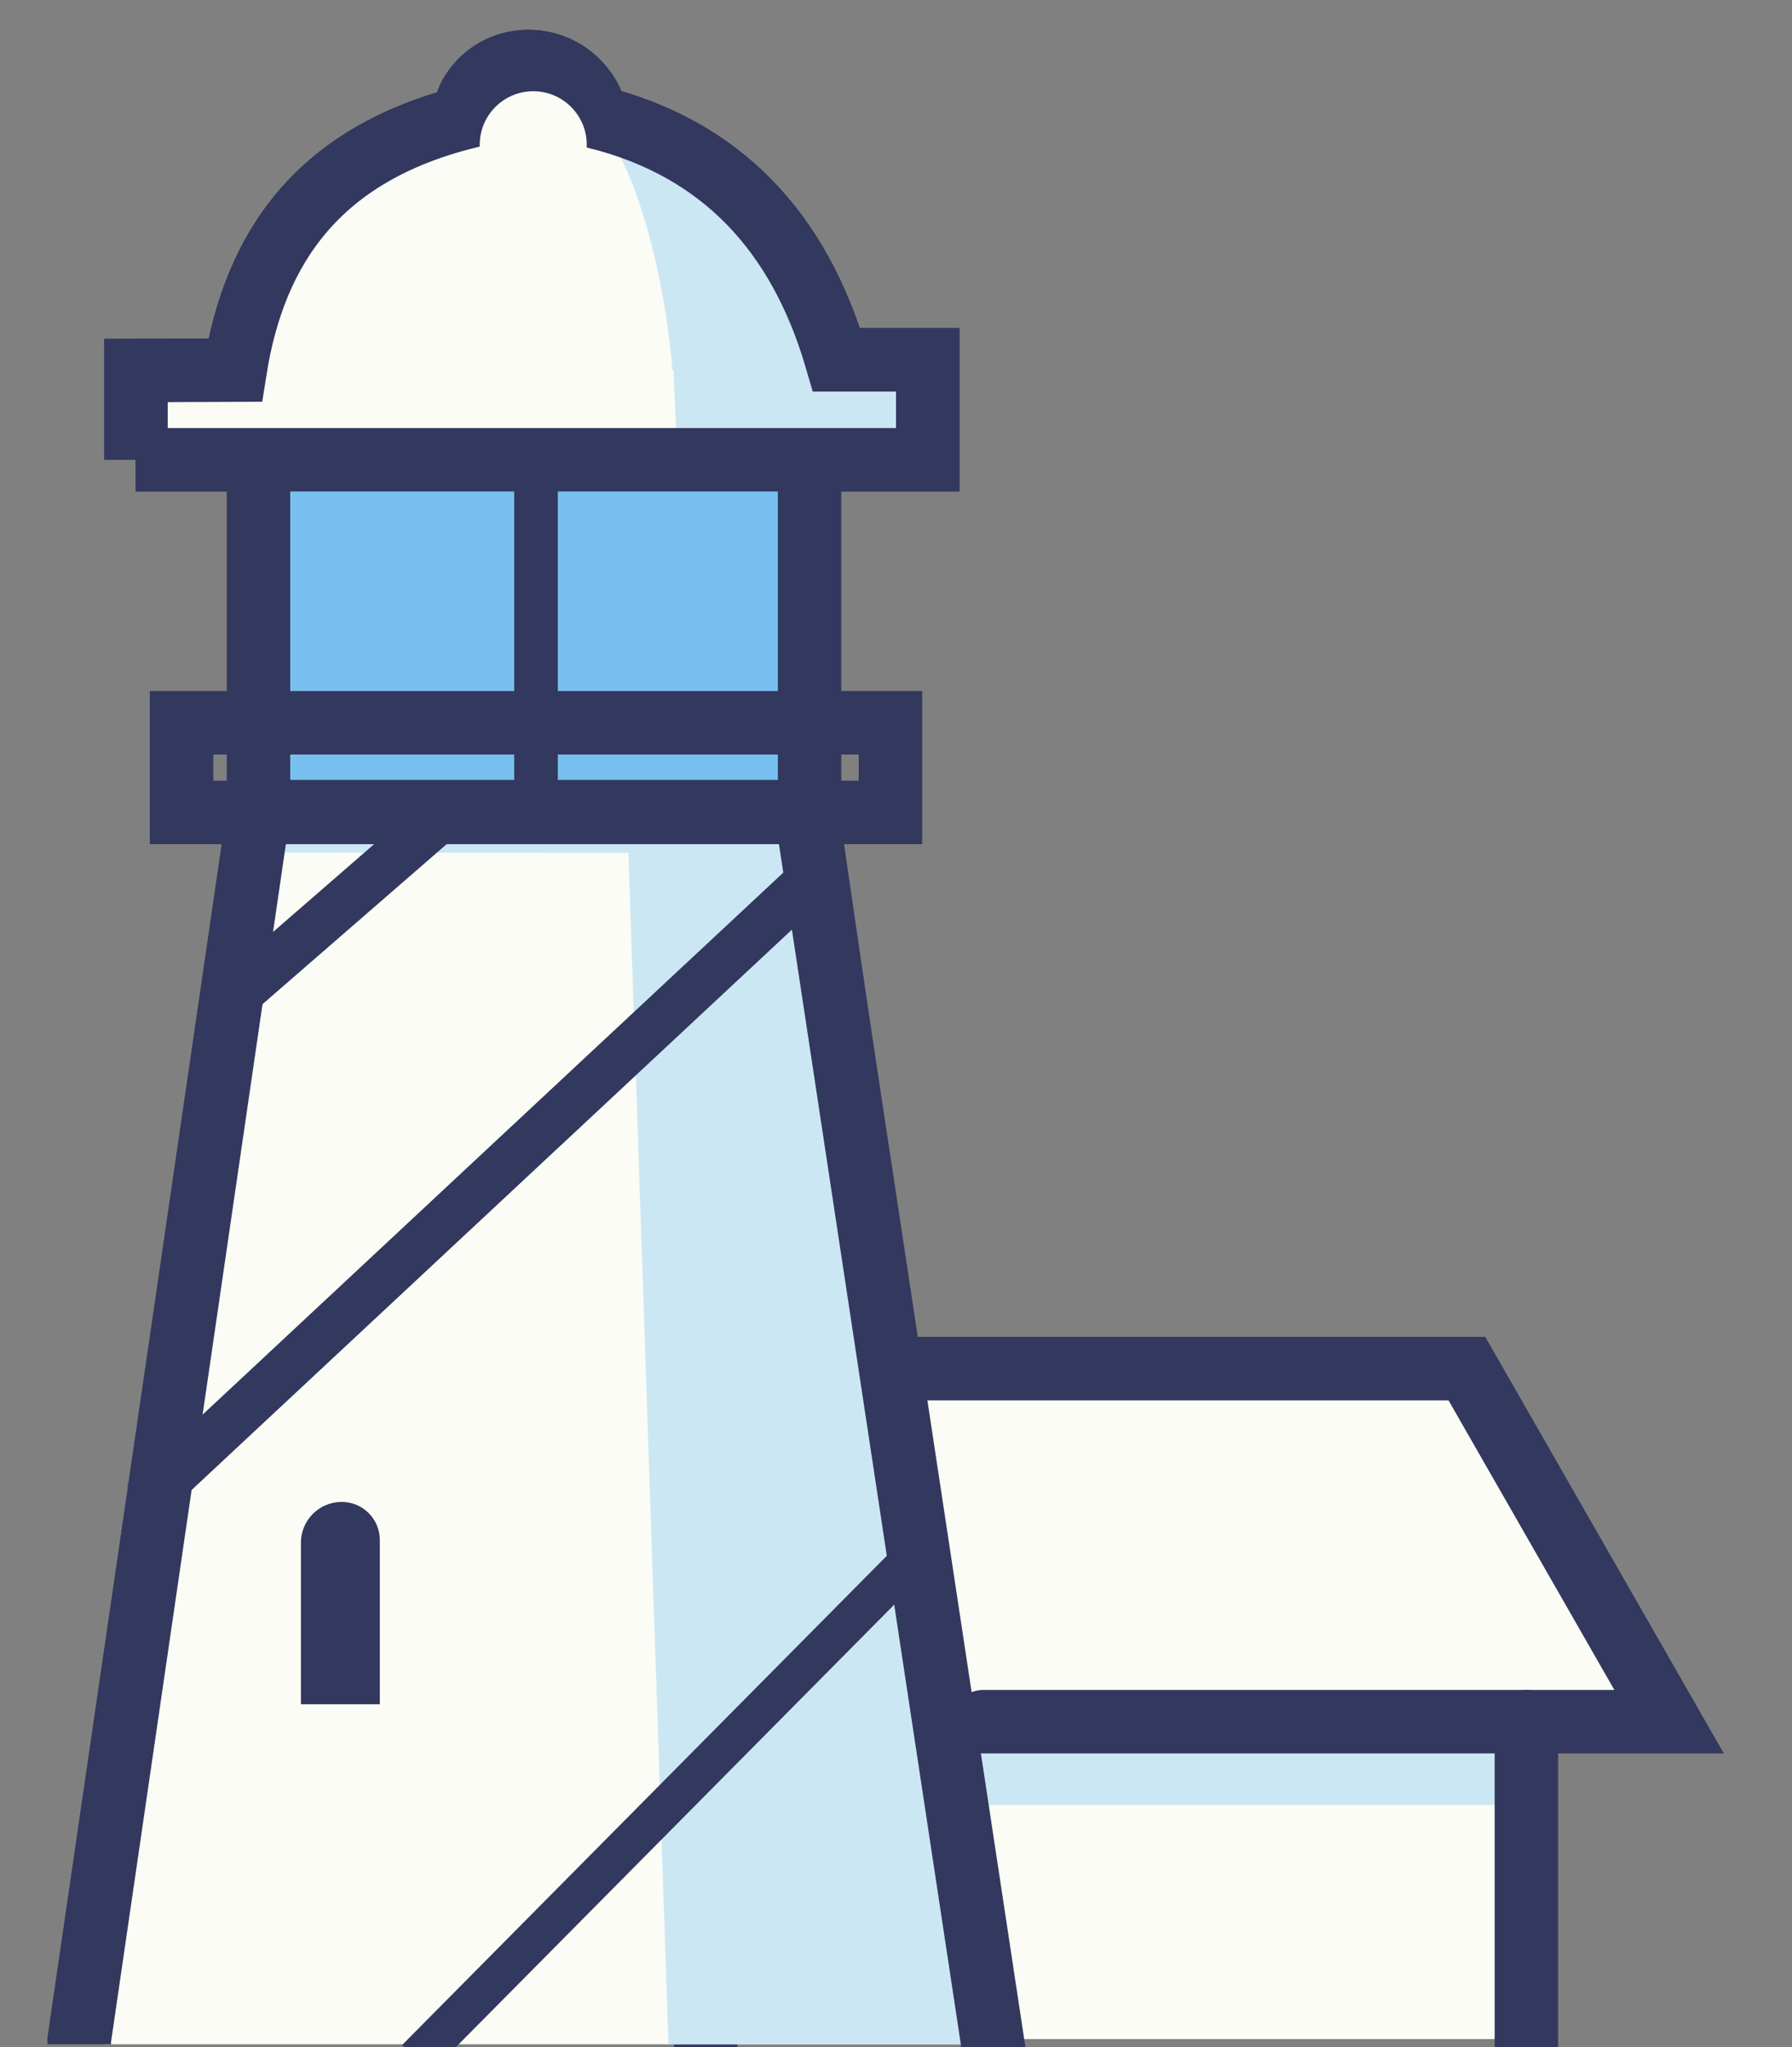 <?xml version="1.0" encoding="utf-8"?>
<!-- Generator: Adobe Illustrator 22.1.0, SVG Export Plug-In . SVG Version: 6.00 Build 0)  -->
<svg version="1.1" id="Слой_1" xmlns="http://www.w3.org/2000/svg" xmlns:xlink="http://www.w3.org/1999/xlink" x="0px" y="0px"
	 viewBox="0 0 452 516" style="enable-background:new 0 0 452 516;" xml:space="preserve">
<rect x="0" y="0" width="452" height="516" fill="#808080" stroke="none"/>
<style type="text/css">
	.st0{fill:none;stroke:#33385E;stroke-width:16;stroke-miterlimit:10;}
	.st1{fill:#FBFCF5;}
	.st2{fill:#CCE7F4;}
	.st3{fill:none;stroke:#33385E;stroke-width:11;stroke-miterlimit:10;}
	.st4{fill:#18282B;stroke:#33385E;stroke-width:12;stroke-miterlimit:10;}
	.st5{fill:#33385E;}
	.st6{fill:#78C0EF;stroke:#33385E;stroke-width:16;stroke-miterlimit:10;}
	.st7{fill:#18282B;stroke:#33385E;stroke-width:10;stroke-miterlimit:10;}
	.st8{fill:none;stroke:#33385E;stroke-width:16;stroke-linecap:round;stroke-miterlimit:10;}
</style>
<line class="st0" x1="178" y1="516" x2="178" y2="514"/>
<rect x="219" y="426" class="st1" width="168" height="88"/>
<polygon class="st1" points="417,434 197,434 197,339 371,339 "/>
<rect x="239" y="439" class="st2" width="146" height="16"/>
<g>
	<g>
		<polygon class="st1" points="244.5,515.3 25.4,515.3 67.3,205.4 199.4,205.4 		"/>
	</g>
	<polygon class="st2" points="67.3,205.4 66,214.9 66,214.9 157.5,215 167.6,515.3 244.5,515.3 199.4,205.4 	"/>
</g>
<ellipse class="st1" cx="133.3" cy="26.8" rx="15.9" ry="14.8"/>
<rect x="38.3" y="93.3" class="st1" width="192.3" height="22.6"/>
<g>
	<path class="st1" d="M208.2,104.6c0.3-2.3,0.4-4.7,0.4-7c0-38.4-33.5-69.5-74.7-69.5S59.1,59.2,59.1,97.6c0,2.4,0.1,4.7,0.4,7
		H208.2z"/>
	<path class="st2" d="M150.1,29.6c14,16.4,18.8,53.1,19.5,63.7h38.8C206.5,62,182.2,36.2,150.1,29.6z"/>
</g>
<line class="st0" x1="198.4" y1="187.4" x2="198.4" y2="186.3"/>
<polyline class="st0" points="201.1,187.4 246.2,496.2 246.2,497.3 "/>
<polyline class="st0" points="65.1,205.4 20,514.2 20,515.3 "/>
<line class="st3" x1="135.2" y1="115.9" x2="135.2" y2="204.8"/>
<line class="st4" x1="56.4" y1="253.7" x2="111.8" y2="205.6"/>
<line class="st4" x1="205.9" y1="220.4" x2="36.2" y2="378.7"/>
<path class="st5" d="M95.8,429.6H75.9v-40.7c0-5.7,4.6-10.3,10.3-10.3h0c5.3,0,9.6,4.3,9.6,9.6V429.6z"/>
<path class="st0" d="M34.2,115.9h199.8V90.7H211c-9.4-32.2-29-53.3-60.7-61.2c-0.4-2.7-1.5-5.1-3.1-7.1c-6.8-9-20.6-9.3-27.4-0.2
	c-1.7,2.2-2.7,4.8-2.4,7.4C80.3,39,64.2,62.4,59.3,93.3l-25,0.1V115.9z"/>
<g>
	<g>
		<polygon class="st1" points="245.5,515.3 26.4,515.3 68.3,205.4 200.4,205.4 		"/>
	</g>
	<polygon class="st2" points="68.3,205.4 67,214.9 67,214.9 158.5,215 168.6,515.3 245.5,515.3 200.4,205.4 	"/>
</g>
<g>
	<rect x="65.2" y="108.2" class="st6" width="139" height="96.4"/>
	<rect x="45.8" y="182.2" class="st0" width="178.8" height="22.6"/>
</g>
<ellipse class="st1" cx="133.3" cy="26.8" rx="15.9" ry="14.8"/>
<rect x="38.3" y="93.3" class="st1" width="192.3" height="22.6"/>
<g>
	<path class="st1" d="M208.2,104.6c0.3-2.3,0.4-4.7,0.4-7c0-38.4-33.5-69.5-74.7-69.5S59.1,59.2,59.1,97.6c0,2.4,0.1,4.7,0.4,7
		H208.2z"/>
	<path class="st2" d="M150.1,29.6c14,16.4,18.8,53.1,19.5,63.7h38.8C206.5,62,182.2,36.2,150.1,29.6z"/>
</g>
<polygon class="st2" points="169.7,89.3 170.7,111.9 230.6,111.9 230.6,89.3 "/>
<line class="st0" x1="198.4" y1="187.4" x2="198.4" y2="186.3"/>
<polyline class="st0" points="65.1,205.4 20,514.2 20,515.3 "/>
<line class="st3" x1="135.2" y1="115.9" x2="135.2" y2="204.8"/>
<line class="st4" x1="56.4" y1="253.7" x2="111.8" y2="205.6"/>
<line class="st4" x1="205.9" y1="220.4" x2="36.2" y2="378.7"/>
<path class="st5" d="M95.8,429.6H75.9v-40.7c0-5.7,4.6-10.3,10.3-10.3h0c5.3,0,9.6,4.3,9.6,9.6V429.6z"/>
<polyline class="st7" points="231,391.9 105,519 231,391.9 "/>
<path class="st0" d="M34.2,115.9h199.8V90.7H211c-9.4-32.2-29-53.3-60.7-61.2c-0.4-2.7-1.5-5.1-3.1-7.1c-6.8-9-20.6-9.3-27.4-0.2
	c-1.7,2.2-2.7,4.8-2.4,7.4C80.3,39,64.2,62.4,59.3,93.3l-25,0.1V115.9z"/>
<line class="st0" x1="251" y1="519" x2="204.1" y2="209.7"/>
<polyline class="st8" points="225,345 370,345 421,434 386.6,434 248,434 "/>
<polyline class="st8" points="385,516 385,462.7 385,434 "/>
<circle class="st1" cx="134.5" cy="36.5" r="13.5"/>
</svg>
